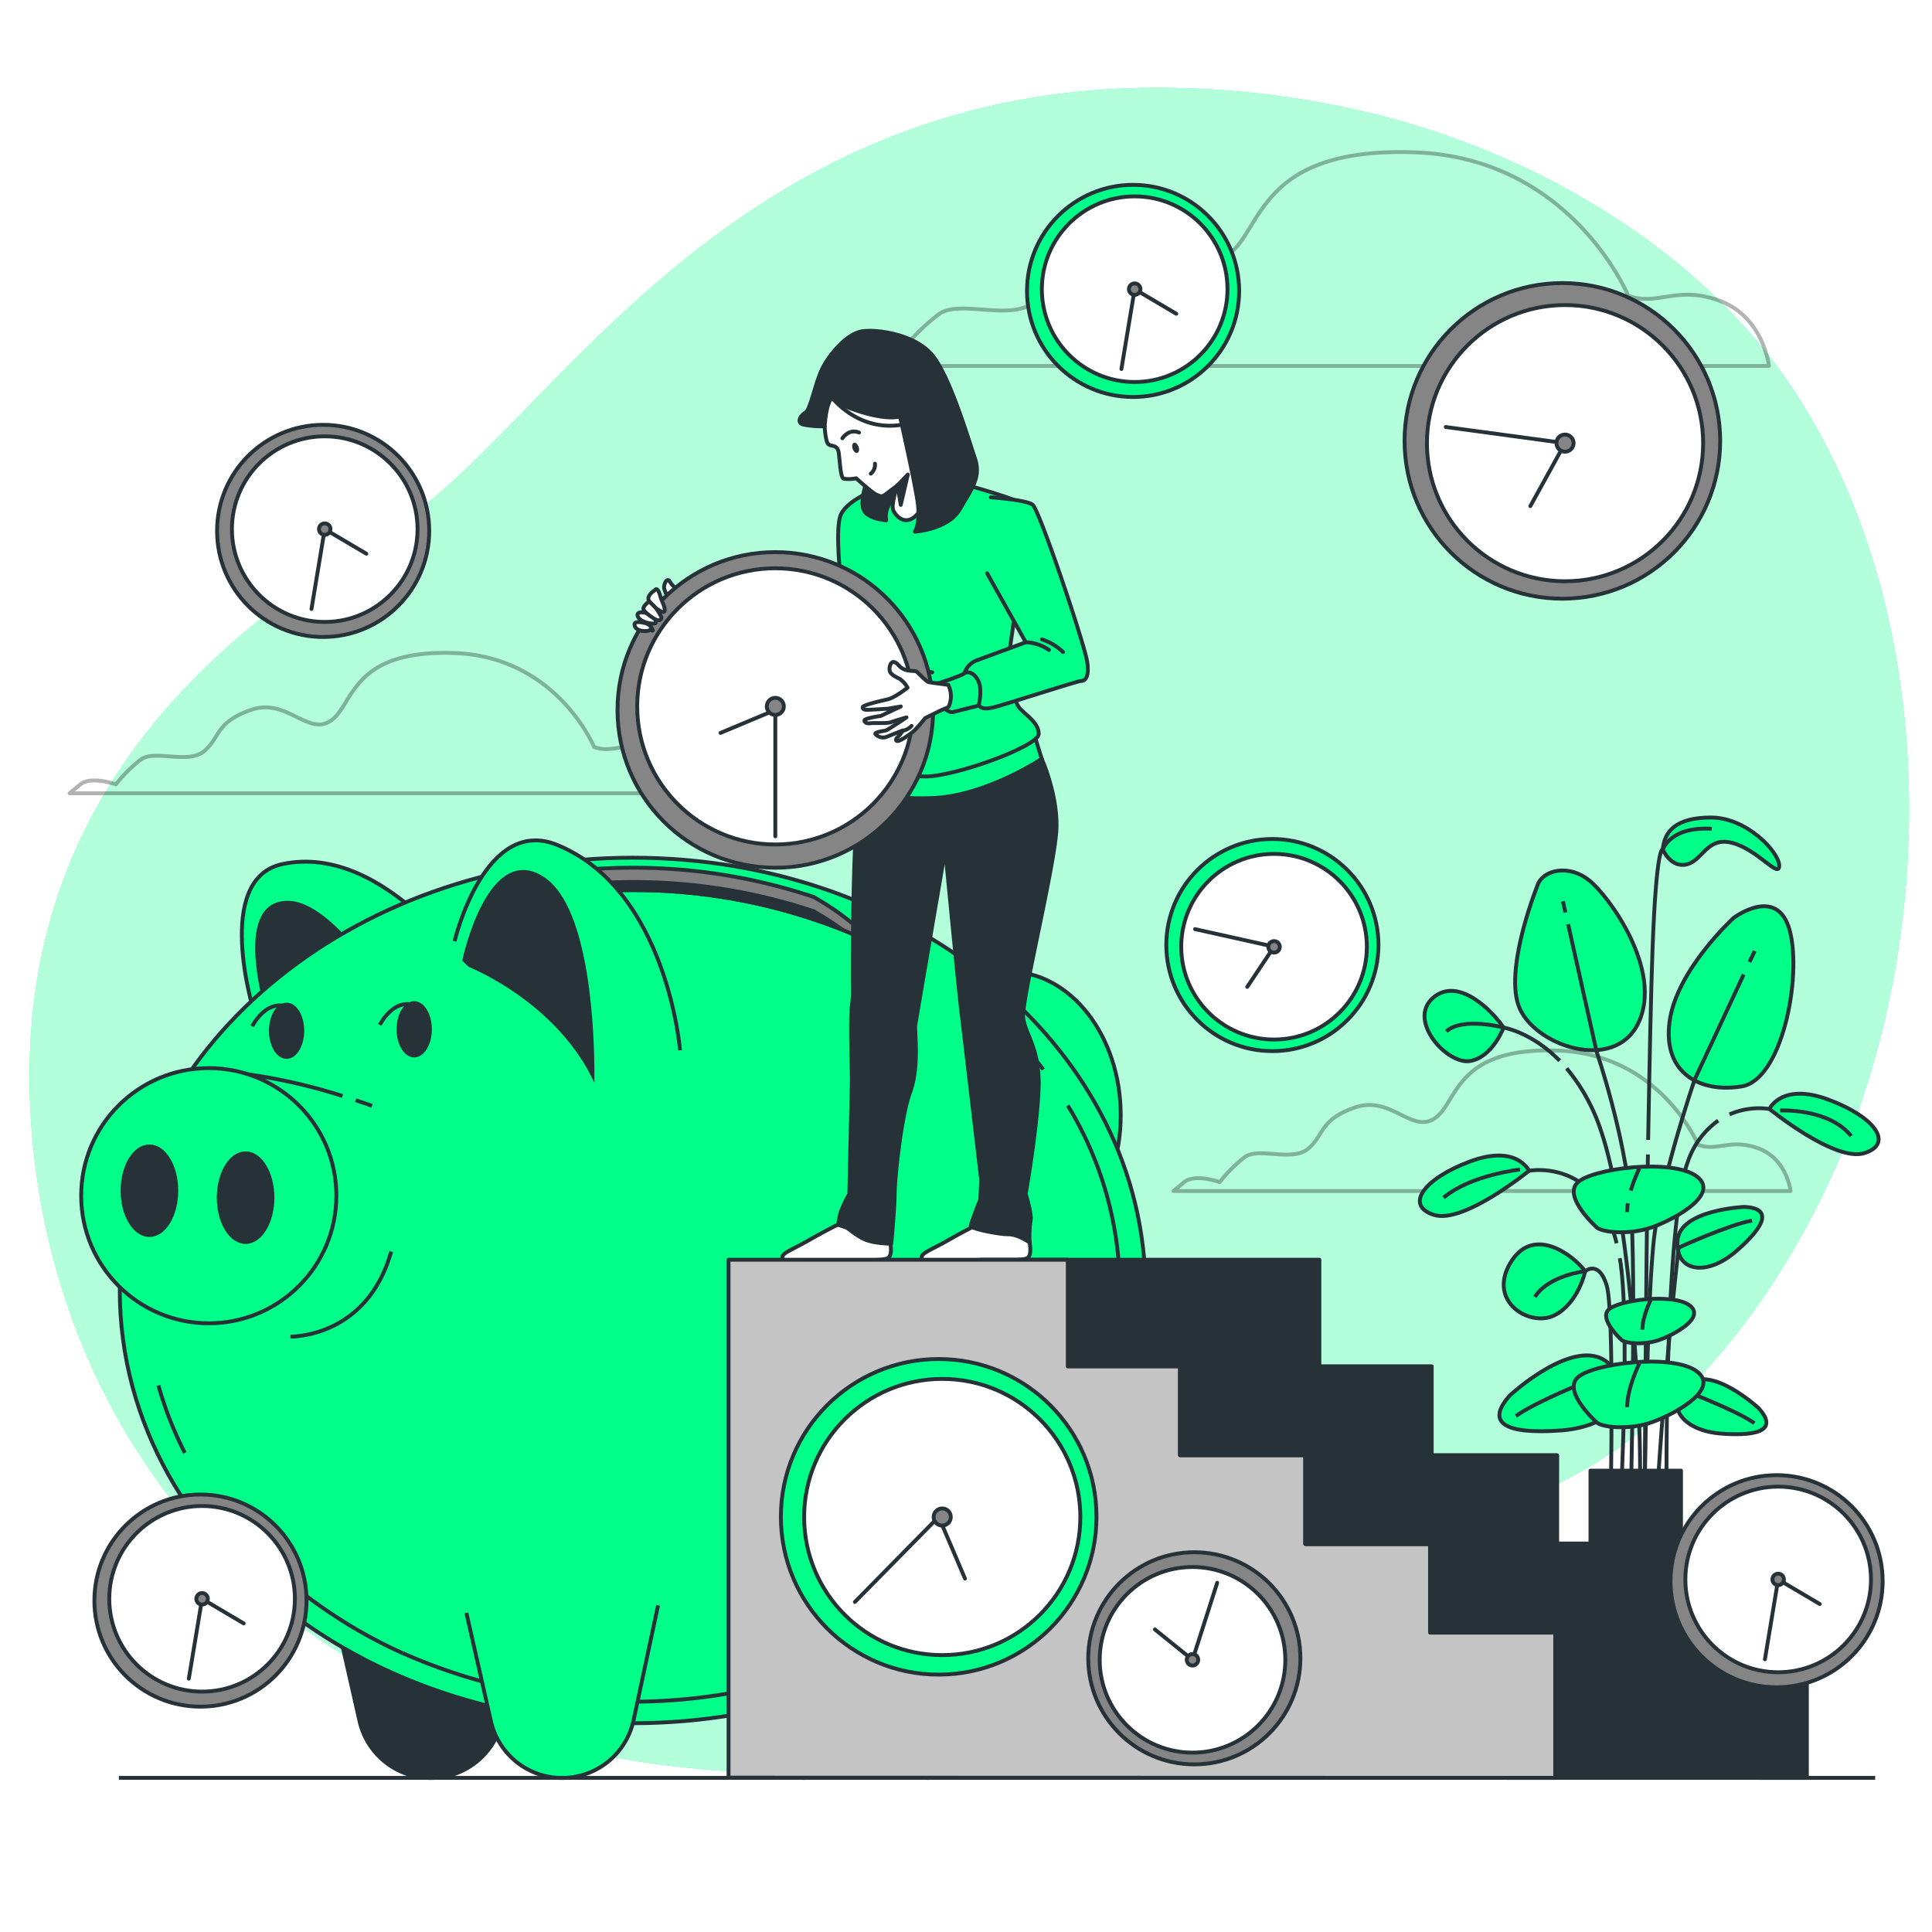 <svg class="animated" id="freepik_stories-save-time" xmlns="http://www.w3.org/2000/svg" viewBox="0 0 500 500" version="1.1" xmlns:xlink="http://www.w3.org/1999/xlink" xmlns:svgjs="http://svgjs.com/svgjs"><style>svg#freepik_stories-save-time:not(.animated) .animable {opacity: 0;}svg#freepik_stories-save-time.animated #freepik--Clocks--inject-428 {animation: 3s Infinite  linear floating;animation-delay: 0s;}            @keyframes floating {                0% {                    opacity: 1;                    transform: translateY(0px);                }                50% {                    transform: translateY(-10px);                }                100% {                    opacity: 1;                    transform: translateY(0px);                }            }        </style><g id="freepik--background-simple--inject-428" class="animable" style="transform-origin: 250.851px 240.82px;"><path d="M479.82,290.42c-15.41,41.28-46.9,86-91.22,99.19-67,20-75,74-194.89,69a242.43,242.43,0,0,1-51.85-7.6,203.26,203.26,0,0,1-24.39-8.11C47.41,414.48,10.86,352,7.83,286.67c-4-86,56-126.91,94.94-150.9s86-116.94,203.89-112.94A234.18,234.18,0,0,1,360,30.61c39.68,10.74,80,34.5,103.47,69.23,1.76,2.61,3.43,5.28,5,8C499.84,161.06,500.83,234.15,479.82,290.42Z" style="fill: rgb(0, 255, 136); transform-origin: 250.851px 240.82px;" id="el9pl1ytkrcwm" class="animable"></path><g id="el76y3et0gq9"><path d="M479.82,290.42c-15.41,41.28-46.9,86-91.22,99.19-67,20-75,74-194.89,69a242.43,242.43,0,0,1-51.85-7.6,203.26,203.26,0,0,1-24.39-8.11C47.41,414.48,10.86,352,7.83,286.67c-4-86,56-126.91,94.94-150.9s86-116.94,203.89-112.94A234.18,234.18,0,0,1,360,30.61c39.68,10.74,80,34.5,103.47,69.23,1.76,2.61,3.43,5.28,5,8C499.84,161.06,500.83,234.15,479.82,290.42Z" style="fill: rgb(255, 255, 255); opacity: 0.7; transform-origin: 250.851px 240.82px;" class="animable"></path></g></g><g id="freepik--Clouds--inject-428" class="animable" style="transform-origin: 240.7px 173.793px;"><g id="el2t0lxstd4u7"><g style="opacity: 0.3; transform-origin: 240.7px 173.793px;" class="animable"><path d="M421.38,76.53s-14.7-35.71-55.32-37.11S326.85,59.73,317.74,66s-17.5-9.1-31.51-4.2-11.9,10.5-18.21,16.1-19.6-.7-25.2,3.51a55.68,55.68,0,0,0-9.81,9.8s-9.8-3.5-14,0l-4.21,3.5h243s-1.4-12.6-12.61-16.81S429.09,79.33,421.38,76.53Z" style="fill: none; stroke: rgb(0, 0, 0); stroke-linecap: round; stroke-linejoin: round; transform-origin: 336.3px 67.033px;" id="elh7poiugxbqn" class="animable"></path><path d="M153.76,193.33S144.1,169.87,117.42,169s-25.77,13.34-31.75,17.48-11.51-6-20.71-2.76-7.82,6.9-12,10.58-12.88-.46-16.56,2.3A36.54,36.54,0,0,0,30,203s-6.44-2.3-9.2,0L18,205.3H177.69s-.92-8.29-8.28-11.05S158.83,195.17,153.76,193.33Z" style="fill: none; stroke: rgb(0, 0, 0); stroke-linecap: round; stroke-linejoin: round; transform-origin: 97.845px 187.131px;" id="elhq5m11kzoha" class="animable"></path><path d="M439.47,296.27s-9.66-23.46-36.35-24.38-25.76,13.34-31.74,17.48-11.51-6-20.71-2.76-7.82,6.9-12,10.58-12.89-.46-16.57,2.3a36.69,36.69,0,0,0-6.44,6.44s-6.44-2.3-9.2,0l-2.76,2.3H463.4s-.92-8.28-8.28-11S444.53,298.11,439.47,296.27Z" style="fill: none; stroke: rgb(0, 0, 0); stroke-linecap: round; stroke-linejoin: round; transform-origin: 383.55px 290.039px;" id="el2z3d5kyq7zf" class="animable"></path></g></g></g><g id="freepik--Plant--inject-428" class="animable" style="transform-origin: 426.82px 322.065px;"><path d="M389.12,265.93s-2.77,7.62-8.65,8.66-16.28-10.39-9.7-16.27S386.35,261.78,389.12,265.93Z" style="fill: rgb(0, 255, 136); stroke: rgb(38, 50, 56); stroke-linecap: round; stroke-linejoin: round; transform-origin: 378.891px 265.543px;" id="els2ssulgnw7e" class="animable"></path><path d="M398.13,228.54s-8.66,21.12-5.2,31.51,24.94,18,31.17,4.5-7.62-32.55-12.81-36.71S399.86,225.07,398.13,228.54Z" style="fill: rgb(0, 255, 136); stroke: rgb(38, 50, 56); stroke-linecap: round; stroke-linejoin: round; transform-origin: 408.897px 248.539px;" id="elykok7up4tr" class="animable"></path><path d="M448.68,237.54s-14.89,13.5-16.62,27,8.31,18.35,18.7,16.62,15.59-28.05,12.47-40.17S448.68,237.54,448.68,237.54Z" style="fill: rgb(0, 255, 136); stroke: rgb(38, 50, 56); stroke-linecap: round; stroke-linejoin: round; transform-origin: 447.997px 258.016px;" id="els9oz6s5fhln" class="animable"></path><path d="M451.45,312.34s-16.62.69-17.31,8.65,7.27,9.7,15.24,2.77S458.38,312.68,451.45,312.34Z" style="fill: rgb(0, 255, 136); stroke: rgb(38, 50, 56); stroke-linecap: round; stroke-linejoin: round; transform-origin: 445.081px 320.213px;" id="elrxorfrv2898" class="animable"></path><path d="M434.42,322.89s13.1-6,19-7" style="fill: none; stroke: rgb(38, 50, 56); stroke-miterlimit: 10; transform-origin: 443.92px 319.39px;" id="el8x6tqa7sdz5" class="animable"></path><path d="M455.16,364.45s-12.21-11.3-18.35-6.18-1.75,12,8.78,12.76S459.8,369.61,455.16,364.45Z" style="fill: rgb(0, 255, 136); stroke: rgb(38, 50, 56); stroke-linecap: round; stroke-linejoin: round; transform-origin: 445.569px 364.058px;" id="elmc8zob21le" class="animable"></path><path d="M435.66,359.81s13.49,5.06,18.38,8.51" style="fill: none; stroke: rgb(38, 50, 56); stroke-miterlimit: 10; transform-origin: 444.85px 364.065px;" id="eltuwviu8gvx" class="animable"></path><path d="M390.76,361.12s16.83-15.57,25.29-8.51,2.41,16.53-12.1,17.59S384.37,368.23,390.76,361.12Z" style="fill: rgb(0, 255, 136); stroke: rgb(38, 50, 56); stroke-linecap: round; stroke-linejoin: round; transform-origin: 403.979px 360.59px;" id="el9q09fefvyzj" class="animable"></path><path d="M417.64,354.72s-18.59,7-25.34,11.74" style="fill: none; stroke: rgb(38, 50, 56); stroke-miterlimit: 10; transform-origin: 404.97px 360.59px;" id="elny8um5mad9a" class="animable"></path><path d="M410.25,329s-1.73,8.31-8,11.42-17.31-3.46-11.42-13.5S407.13,324.8,410.25,329Z" style="fill: rgb(0, 255, 136); stroke: rgb(38, 50, 56); stroke-linecap: round; stroke-linejoin: round; transform-origin: 399.702px 331.623px;" id="elmffmqj7wq7r" class="animable"></path><path d="M395.7,303s-3.11-6.93-15.23-2.43-17,11.43-9.35,13.85S395.7,303,395.7,303Z" style="fill: rgb(0, 255, 136); stroke: rgb(38, 50, 56); stroke-linecap: round; stroke-linejoin: round; transform-origin: 381.575px 306.877px;" id="elh9kdf8698pq" class="animable"></path><path d="M393.38,302.67s-12.84,1.39-19.78,7.29" style="fill: none; stroke: rgb(38, 50, 56); stroke-miterlimit: 10; transform-origin: 383.49px 306.315px;" id="elcvl7l8pja9r" class="animable"></path><path d="M430.33,219.88s2.08,4.85,6.24,3.81,5.19-7.27,11.77-5.54,12.12,9.35,12.12,5.89-8.31-12.47-17.66-12.47S430.68,215.38,430.33,219.88Z" style="fill: rgb(0, 255, 136); stroke: rgb(38, 50, 56); stroke-linecap: round; stroke-linejoin: round; transform-origin: 445.395px 218.25px;" id="elgroz3qjhmxi" class="animable"></path><path d="M395.7,303s14.91-2.87,21.12,13.69a45.93,45.93,0,0,1,1.56,5.07" style="fill: none; stroke: rgb(38, 50, 56); stroke-miterlimit: 10; transform-origin: 407.04px 312.285px;" id="elwvk4lgmsxrl" class="animable"></path><path d="M457.93,287s3.12-6.93,15.24-2.43,17,11.43,9.35,13.85S457.93,287,457.93,287Z" style="fill: rgb(0, 255, 136); stroke: rgb(38, 50, 56); stroke-linecap: round; stroke-linejoin: round; transform-origin: 472.06px 290.877px;" id="el2u8ocup2haf" class="animable"></path><path d="M460.7,287.4s12.49-.69,18.39,6.6" style="fill: none; stroke: rgb(38, 50, 56); stroke-miterlimit: 10; transform-origin: 469.895px 290.691px;" id="eldl47oga20wu" class="animable"></path><path d="M457.93,287a19.21,19.21,0,0,0-10.32,1.4" style="fill: none; stroke: rgb(38, 50, 56); stroke-miterlimit: 10; transform-origin: 452.77px 287.606px;" id="elpsgpijvy9vb" class="animable"></path><path d="M403.65,274.52c-7.31-7.46-14.53-8.59-14.53-8.59s-10.66-2.82-14.82,1" style="fill: none; stroke: rgb(38, 50, 56); stroke-miterlimit: 10; transform-origin: 388.975px 269.724px;" id="el67ikwzzixah" class="animable"></path><line x1="405.14" y1="236.17" x2="404.49" y2="233.27" style="fill: none; stroke: rgb(38, 50, 56); stroke-miterlimit: 10; transform-origin: 404.815px 234.72px;" id="elhewtjsw7q06" class="animable"></line><path d="M422,389.25s1.55-59.63,0-77.74-8.8-39.33-8.8-39.33l-7.38-33" style="fill: none; stroke: rgb(38, 50, 56); stroke-miterlimit: 10; transform-origin: 414.254px 314.215px;" id="elhvwkg1gzfgj" class="animable"></path><line x1="452.77" y1="248.97" x2="454.11" y2="246.11" style="fill: none; stroke: rgb(38, 50, 56); stroke-miterlimit: 10; transform-origin: 453.44px 247.54px;" id="el1a87dswt4hy" class="animable"></line><path d="M425.62,389.19s.52-54.4,2.59-69.92,10.35-39.84,10.35-39.84l12.7-27.22" style="fill: none; stroke: rgb(38, 50, 56); stroke-miterlimit: 10; transform-origin: 438.44px 320.7px;" id="ellufoc95whvb" class="animable"></path><path d="M434.42,322.89s-3.63,31.19-5.7,66.37" style="fill: none; stroke: rgb(38, 50, 56); stroke-miterlimit: 10; transform-origin: 431.57px 356.075px;" id="el43us1ac90nw" class="animable"></path><path d="M416.82,389.19s1-49.74-1-56.47-5.54-3.76-5.54-3.76-9.58,1.12-13.05,6.68" style="fill: none; stroke: rgb(38, 50, 56); stroke-miterlimit: 10; transform-origin: 407.15px 358.749px;" id="el0g2as9j0dt2r" class="animable"></path><path d="M419.2,325.62c2.71,15.17.21,63.62.21,63.62" style="fill: none; stroke: rgb(38, 50, 56); stroke-miterlimit: 10; transform-origin: 419.831px 357.43px;" id="el1lmen81d2bt" class="animable"></path><path d="M444.68,290a21.59,21.59,0,0,0-7.87,10.66c-6.21,16.56-5.5,88.62-5.5,88.62" style="fill: none; stroke: rgb(38, 50, 56); stroke-miterlimit: 10; transform-origin: 437.983px 339.64px;" id="ele09msbajek" class="animable"></path><path d="M405.45,276.5a48.83,48.83,0,0,1,8.79,15.86c8.28,23.8,11.38,85.44,9.83,96.83" style="fill: none; stroke: rgb(38, 50, 56); stroke-miterlimit: 10; transform-origin: 414.953px 332.845px;" id="elasybklwlws6" class="animable"></path><path d="M426.48,298.77c-.5,30-.86,90.42-.86,90.42" style="fill: none; stroke: rgb(38, 50, 56); stroke-miterlimit: 10; transform-origin: 426.05px 343.98px;" id="elp5rqwwk49g" class="animable"></path><path d="M426.54,295c.35-19.87.75-39.31,1.15-49.76,1-26.91,2.64-25.4,2.64-25.4s1.92-6,12.67-5.35" style="fill: none; stroke: rgb(38, 50, 56); stroke-miterlimit: 10; transform-origin: 434.77px 254.72px;" id="elh53aq5hzwqn" class="animable"></path><path d="M413.29,317.72s-8.65-7.72-5.19-11.52,24.93-6.58,31.16-1.64-7.61,11.89-12.81,13.41S415,319,413.29,317.72Z" style="fill: rgb(0, 255, 136); stroke: rgb(38, 50, 56); stroke-linecap: round; stroke-linejoin: round; transform-origin: 424.062px 310.409px;" id="elf09fn509e77" class="animable"></path><path d="M421.29,311.4a15.28,15.28,0,0,0-.19,2.3" style="fill: none; stroke: rgb(38, 50, 56); stroke-miterlimit: 10; transform-origin: 421.195px 312.55px;" id="elf32apehhxcv" class="animable"></path><path d="M424.26,302.39a39.91,39.91,0,0,0-2.22,5.73" style="fill: none; stroke: rgb(38, 50, 56); stroke-miterlimit: 10; transform-origin: 423.15px 305.255px;" id="elr4vcgxqvn7g" class="animable"></path><path d="M413.29,368.19s-8.65-7.72-5.19-11.51S433,350.1,439.26,355s-7.61,11.9-12.81,13.42S415,369.46,413.29,368.19Z" style="fill: rgb(0, 255, 136); stroke: rgb(38, 50, 56); stroke-linecap: round; stroke-linejoin: round; transform-origin: 424.067px 360.873px;" id="eltlbsmzaedsg" class="animable"></path><path d="M424.26,352.86s-3.16,6.34-3.16,11.32" style="fill: none; stroke: rgb(38, 50, 56); stroke-miterlimit: 10; transform-origin: 422.68px 358.52px;" id="elh13zund7rdo" class="animable"></path><path d="M419.74,346.85s-5.88-5.24-3.53-7.82,16.93-4.47,21.16-1.12-5.17,8.08-8.7,9.11S420.91,347.71,419.74,346.85Z" style="fill: rgb(0, 255, 136); stroke: rgb(38, 50, 56); stroke-linecap: round; stroke-linejoin: round; transform-origin: 427.049px 341.884px;" id="elzhbsko4tw3h" class="animable"></path><path d="M427.19,336.44s-2.15,4.3-2.15,7.68" style="fill: none; stroke: rgb(38, 50, 56); stroke-miterlimit: 10; transform-origin: 426.115px 340.28px;" id="el28ldbbernl8" class="animable"></path><rect x="411.61" y="380.6" width="23.43" height="51.96" style="fill: rgb(38, 50, 56); stroke: rgb(38, 50, 56); stroke-linecap: round; stroke-linejoin: round; transform-origin: 423.325px 406.58px;" id="elmn1ctu63yo" class="animable"></rect></g><g id="freepik--piggy-bank--inject-428" class="animable" style="transform-origin: 158.824px 338.81px;"><g id="eln4dnx6oxlsp"><ellipse cx="261.02" cy="288.63" rx="29.02" ry="37.2" style="fill: rgb(0, 255, 136); stroke: rgb(38, 50, 56); stroke-miterlimit: 10; transform-origin: 261.02px 288.63px; transform: rotate(-11.06deg);" class="animable"></ellipse></g><path d="M123.12,253.55S100,217.85,73.06,223.63c-17.94,3.85-7.4,38-7.4,38" style="fill: rgb(0, 255, 136); stroke: rgb(38, 50, 56); stroke-miterlimit: 10; transform-origin: 92.852px 242.313px;" id="elg8606q8wxse" class="animable"></path><path d="M71.68,265H71.6L70,264.56s-10.31-31.31,4.7-30.92c12.68.33,29.72,29.58,34.73,38.68C99.61,265.51,86,262.46,71.68,265Z" style="fill: rgb(38, 50, 56); stroke: rgb(38, 50, 56); stroke-miterlimit: 10; transform-origin: 87.989px 252.978px;" id="elber3ihsfigs" class="animable"></path><path d="M183.28,417.41l6.32,27.88a19,19,0,0,0,18.56,14.82h0a19,19,0,0,0,18.56-14.82l11.13-49.07" style="fill: rgb(38, 50, 56); stroke: rgb(38, 50, 56); stroke-miterlimit: 10; transform-origin: 210.565px 428.165px;" id="eli9vrdfgefun" class="animable"></path><path d="M86.7,417.41l6.34,28a18.9,18.9,0,0,0,18.44,14.72h0a18.92,18.92,0,0,0,18.5-15l6.33-29.67" style="fill: rgb(38, 50, 56); stroke: rgb(38, 50, 56); stroke-miterlimit: 10; transform-origin: 111.505px 437.795px;" id="elr72trdvgnb" class="animable"></path><path d="M31,334c0,34.05,18,64.55,46.46,85.09,23.2,16.76,53.33,26.88,86.27,26.88,73.3,0,132.72-50.13,132.72-112s-59.42-112-132.72-112S31,272.19,31,334Z" style="fill: rgb(0, 255, 136); stroke: rgb(38, 50, 56); stroke-miterlimit: 10; transform-origin: 163.725px 333.97px;" id="elujwvp0dtgd" class="animable"></path><path d="M111.26,266.38c0,3.74-1.82,6.77-4.06,6.77s-4.06-3-4.06-6.77,1.82-6.77,4.06-6.77S111.26,262.64,111.26,266.38Z" style="fill: rgb(38, 50, 56); stroke: rgb(38, 50, 56); stroke-miterlimit: 10; transform-origin: 107.2px 266.38px;" id="elqslzbu9gkag" class="animable"></path><path d="M98.3,265.24s4.57-9.31,11.86-3.47" style="fill: none; stroke: rgb(38, 50, 56); stroke-miterlimit: 10; transform-origin: 104.23px 262.542px;" id="el1ltutd2wt8k" class="animable"></path><path d="M78.23,266.75c0,3.73-1.82,6.77-4.06,6.77s-4.06-3-4.06-6.77S71.93,260,74.17,260,78.23,263,78.23,266.75Z" style="fill: rgb(38, 50, 56); stroke: rgb(38, 50, 56); stroke-miterlimit: 10; transform-origin: 74.17px 266.76px;" id="elv5w6l3c1mck" class="animable"></path><path d="M65.27,265.6s4.57-9.31,11.87-3.47" style="fill: none; stroke: rgb(38, 50, 56); stroke-miterlimit: 10; transform-origin: 71.205px 262.902px;" id="elka3mgpjejyh" class="animable"></path><path d="M75.18,345.91s19.77.45,26.06-22" style="fill: rgb(0, 255, 136); stroke: rgb(38, 50, 56); stroke-miterlimit: 10; transform-origin: 88.21px 334.91px;" id="el9zimxbi24sm" class="animable"></path><path d="M88.64,283.64A151.71,151.71,0,0,0,64,278" style="fill: rgb(0, 255, 136); stroke: rgb(38, 50, 56); stroke-miterlimit: 10; transform-origin: 76.32px 280.82px;" id="el3m8uy1qbg9b" class="animable"></path><path d="M96.27,286.19s-1.58-.59-4.22-1.46" style="fill: rgb(0, 255, 136); stroke: rgb(38, 50, 56); stroke-miterlimit: 10; transform-origin: 94.16px 285.46px;" id="elcdhgzhkr7z7" class="animable"></path><path d="M55.39,388.48a113.49,113.49,0,0,0,26.38,26.38,128.77,128.77,0,0,0,22.46,13" style="fill: none; stroke: rgb(38, 50, 56); stroke-miterlimit: 10; transform-origin: 79.81px 408.17px;" id="el1oiu4fea84f" class="animable"></path><path d="M41,358.55A94.58,94.58,0,0,0,47.83,376" style="fill: rgb(255, 255, 255); stroke: rgb(38, 50, 56); stroke-miterlimit: 10; transform-origin: 44.415px 367.275px;" id="el8pys7k2rsrl" class="animable"></path><path d="M270,276.8a110.87,110.87,0,0,0-14.2-15.42" style="fill: none; stroke: rgb(38, 50, 56); stroke-miterlimit: 10; transform-origin: 262.9px 269.09px;" id="eljywueg8sbvd" class="animable"></path><path d="M276.34,381.9a91.88,91.88,0,0,0,0-95.79" style="fill: none; stroke: rgb(38, 50, 56); stroke-miterlimit: 10; transform-origin: 283.075px 334.005px;" id="elujf5qjey39" class="animable"></path><path d="M104.23,427.83a146.72,146.72,0,0,0,126.47-3.67" style="fill: none; stroke: rgb(38, 50, 56); stroke-miterlimit: 10; transform-origin: 167.465px 432.275px;" id="elex5umt1pivi" class="animable"></path><path d="M136.37,227.08a58.44,58.44,0,0,1,6.41,2.64c1.28.63,2.3,1.21,3.09,1.7q2.52-.3,5.07-.51,6.3-.56,12.78-.55A146.23,146.23,0,0,1,218,240.64c2.87,1.15,5.69,2.4,8.45,3.72a69.38,69.38,0,0,0-15.91-12.24,146.88,146.88,0,0,0-46.82-7.55A149.58,149.58,0,0,0,136.37,227.08Z" style="fill: gray; stroke: rgb(38, 50, 56); stroke-miterlimit: 10; transform-origin: 181.41px 234.465px;" id="el19taigdjdi2" class="animable"></path><path d="M142.78,229.72l8.16,1.19q6.3-.56,12.78-.55A146.23,146.23,0,0,1,218,240.64a75.71,75.71,0,0,0-7.46-4.83,147.16,147.16,0,0,0-46.82-7.55A151.81,151.81,0,0,0,142.78,229.72Z" style="fill: rgb(38, 50, 56); stroke: rgb(38, 50, 56); stroke-miterlimit: 10; transform-origin: 180.39px 234.45px;" id="elyss3c9cbeg" class="animable"></path><circle cx="54.03" cy="309.45" r="33.02" style="fill: rgb(0, 255, 136); stroke: rgb(38, 50, 56); stroke-miterlimit: 10; transform-origin: 54.03px 309.45px;" id="elqnow9euwe8" class="animable"></circle><ellipse cx="63.56" cy="309.95" rx="6.95" ry="11.47" style="fill: rgb(38, 50, 56); stroke: rgb(38, 50, 56); stroke-miterlimit: 10; transform-origin: 63.56px 309.95px;" id="el2rau7ylfcx" class="animable"></ellipse><ellipse cx="38.67" cy="308.16" rx="6.95" ry="11.47" style="fill: rgb(38, 50, 56); stroke: rgb(38, 50, 56); stroke-miterlimit: 10; transform-origin: 38.67px 308.16px;" id="el4ifoy4vqg5e" class="animable"></ellipse><path d="M215.31,417.41l6.32,27.88a19,19,0,0,0,18.56,14.82h0a19,19,0,0,0,18.56-14.82l11.13-49.07" style="fill: rgb(0, 255, 136); stroke: rgb(38, 50, 56); stroke-miterlimit: 10; transform-origin: 242.595px 428.165px;" id="elwn4xwiglsx" class="animable"></path><path d="M120.7,417.41l6.34,28a18.9,18.9,0,0,0,18.44,14.72h0a18.92,18.92,0,0,0,18.5-15l6.33-29.67" style="fill: rgb(0, 255, 136); stroke: rgb(38, 50, 56); stroke-miterlimit: 10; transform-origin: 145.505px 437.795px;" id="elmqoxseckjy" class="animable"></path><path d="M176,271.81s-3.34-41.43-31.74-53.12c-18.91-7.79-26.62,24.89-26.62,24.89" style="fill: rgb(0, 255, 136); stroke: rgb(38, 50, 56); stroke-miterlimit: 10; transform-origin: 146.82px 244.65px;" id="elm83owfrpv8m" class="animable"></path><path d="M121.59,249.77l-.08,0-1.34-1.32s6.46-30.35,20.42-21c11.78,7.85,12.74,40.65,12.75,50.67C147.65,266.94,136.42,256.45,121.59,249.77Z" style="fill: rgb(38, 50, 56); stroke: rgb(38, 50, 56); stroke-miterlimit: 10; transform-origin: 136.755px 251.891px;" id="elwq2qsmxnca" class="animable"></path></g><g id="freepik--Character--inject-428" class="animable" style="transform-origin: 310.672px 272.861px;"><path d="M216.93,316.89s-3.17,1.55-7.67,4.12-7.22,3.37-6.74,4.65,3.85,1.61,9.63,1.77a40.68,40.68,0,0,0,10.43-1.29c.64,0,5.3.16,7.06-.48s.49-5.46.49-5.46S219.63,315.83,216.93,316.89Z" style="fill: rgb(255, 255, 255); stroke: rgb(38, 50, 56); stroke-linecap: round; stroke-linejoin: round; transform-origin: 216.519px 322.078px;" id="elnwfjowzu31p" class="animable"></path><path d="M253,316.89s-3.18,1.55-7.68,4.12-7.22,3.37-6.74,4.65,3.86,1.61,9.63,1.77a40.68,40.68,0,0,0,10.43-1.29c.65,0,5.3.16,7.07-.48s.48-5.46.48-5.46S255.66,315.83,253,316.89Z" style="fill: rgb(255, 255, 255); stroke: rgb(38, 50, 56); stroke-linecap: round; stroke-linejoin: round; transform-origin: 252.585px 322.078px;" id="el8jgkpzslrm" class="animable"></path><path d="M269.6,196.38s4,8.85,3.83,17.71-9.09,44.76-8.64,49.19,4.43,8,4,18.61S265.45,309,265.45,309s1.69,5.41,1.25,7a25.65,25.65,0,0,0-.22,5.58s-2.92-2.15-5.58-2.15-9.65-1.48-9.65-2.14,2.46-6.92,2.46-6.92l.22-5.09s-4.21-35.93-5.1-43.24-4.2-42.1-4.2-42.1-7.54,43.87-7.76,45.42,1.11,10.64-1.33,17.28-4,22.82-4,26.37-.88,12.85-.88,12.85-4.43,0-6.87-1.11-4.21-2.88-4.87-3.1l-2-.67a24.86,24.86,0,0,1,.67-3.32,31.26,31.26,0,0,1,2.21-4.65l.67-29.69s-.45-16.39,0-19.05a32.54,32.54,0,0,0,.22-6.2c0-.89,0-33.91,1.11-41s1.41-16.25,1.41-16.25l43.34-5Z" style="fill: rgb(38, 50, 56); stroke: rgb(38, 50, 56); stroke-linecap: round; stroke-linejoin: round; transform-origin: 245.178px 256.84px;" id="eln8rurued7ka" class="animable"></path><path d="M267.5,189.58l2.1,6.8s-14.18,9.44-27.77,10.13-18-2.59-19-3.46.4-6.32.4-6.32,15.17,1.57,23-.35S267.5,189.58,267.5,189.58Z" style="fill: rgb(0, 255, 136); stroke: rgb(38, 50, 56); stroke-linecap: round; stroke-linejoin: round; transform-origin: 246.035px 198.092px;" id="elh4wc426gxzb" class="animable"></path><path d="M249.6,125.37s14.77,4,15.72,5.55-3.69,36.48-4.36,39.16,1.34,11,2.68,12.87,5.18,3.84,5.18,7-21.57,11-29.26,11-16.25-1.28-17.09-2.12-.13-3.73-.13-4.4.17-19.56.17-19.56-4.35-5.18-5.35-11.36.36-14.06.36-14.06-1.27-11.27-.16-15.56,9.53-7.3,9.53-7.3S235.15,123.14,249.6,125.37Z" style="fill: rgb(0, 255, 136); stroke: rgb(38, 50, 56); stroke-linecap: round; stroke-linejoin: round; transform-origin: 242.806px 162.785px;" id="el7mp5bga0kd8" class="animable"></path><path d="M237.37,172.67A24.69,24.69,0,0,1,232,169" style="fill: none; stroke: rgb(38, 50, 56); stroke-linecap: round; stroke-linejoin: round; transform-origin: 234.685px 170.835px;" id="el8v56sfticci" class="animable"></path><path d="M241.26,174a7.67,7.67,0,0,1-1.9-.44" style="fill: none; stroke: rgb(38, 50, 56); stroke-linecap: round; stroke-linejoin: round; transform-origin: 240.31px 173.78px;" id="elichp61yct0m" class="animable"></path><path d="M224.07,125.39s-1.61,4.63-.43,6.79,5.71,2.47,5.71,2.47a5.74,5.74,0,0,1,.54-3.66c1-2.37,2.58-6.14,2.58-6.14Z" style="fill: rgb(38, 50, 56); stroke: rgb(38, 50, 56); stroke-linecap: round; stroke-linejoin: round; transform-origin: 227.839px 129.75px;" id="el5etbvxzgrt8" class="animable"></path><path d="M213.41,110.32s.21,3.66.86,4.52,2.48,0,2.8,2.37.43,6.35,1.29,6.68a9.66,9.66,0,0,0,3.23-.11s4,3.66,5.17,4.2,1.51.64,2.37,0l3.13-2.37s-1.73,5-1.08,6.46,3,4,5.71,1.51,4.3-8.08,4.3-8.08l-7.1-20.14-19.5-4.63S212.44,108.81,213.41,110.32Z" style="fill: rgb(255, 255, 255); stroke: rgb(38, 50, 56); stroke-linecap: round; stroke-linejoin: round; transform-origin: 227.174px 117.679px;" id="eluyor2bc2u5p" class="animable"></path><path d="M233.12,108.7s3.44,15.19,4.31,20.89-.65,8-.65,8,8.61-.54,11.63-5.81,5.6-8.19,3.88-13.25-6.47-21.11-11-26.6S226.76,85.12,223,85.76s-8.07,5.6-10,9.26-3.23,11-4.52,11.74-2.48,2.59-.54,3.13a25,25,0,0,0,5.49.43,27.75,27.75,0,0,1,.75-5.07c.54-1.61,1-2.58,1-2.58s.65,1.83,7.86,4,9.91,1.08,9.91,1.08Z" style="fill: rgb(38, 50, 56); stroke: rgb(38, 50, 56); stroke-linecap: round; stroke-linejoin: round; transform-origin: 229.88px 111.601px;" id="el7bf2lvoqnzk" class="animable"></path><path d="M215.13,102.67s6.79,9.26,18.53,7.22" style="fill: none; stroke: rgb(38, 50, 56); stroke-linecap: round; stroke-linejoin: round; transform-origin: 224.395px 106.427px;" id="elmwcd83he5et" class="animable"></path><path d="M218,113.44s1.62-2.59,4.31-1.51" style="fill: none; stroke: rgb(38, 50, 56); stroke-linecap: round; stroke-linejoin: round; transform-origin: 220.155px 112.553px;" id="el6b30a2ml07r" class="animable"></path><path d="M226.44,120a2.92,2.92,0,0,1-1.08,2.58" style="fill: none; stroke: rgb(38, 50, 56); stroke-linecap: round; stroke-linejoin: round; transform-origin: 225.908px 121.29px;" id="el3kyh0ozpkpq" class="animable"></path><path d="M220.67,116.19c.27.73.82,1.19,1.24,1s.55-.86.28-1.59-.81-1.19-1.23-1S220.41,115.46,220.67,116.19Z" style="fill: rgb(38, 50, 56); transform-origin: 221.434px 115.895px;" id="elep0djjmr2uu" class="animable"></path><polygon points="232.26 125.61 234.95 122.81 233.12 130.67 232.26 125.61" style="fill: rgb(38, 50, 56); stroke: rgb(38, 50, 56); stroke-linecap: round; stroke-linejoin: round; transform-origin: 233.605px 126.74px;" id="elp1cnvtgrolr" class="animable"></polygon><path d="M175.1,152.42a7,7,0,0,1-1.77-1.94c-.64-1.12-1.61.65-1.45,1.77a8.49,8.49,0,0,0,1.29,2.74Z" style="fill: rgb(255, 255, 255); stroke: rgb(38, 50, 56); stroke-linecap: round; stroke-linejoin: round; transform-origin: 173.481px 152.556px;" id="elkqd1mwhkrs" class="animable"></path><g id="el5kwagmvdjbu"><circle cx="200.65" cy="183.73" r="40.84" style="fill: rgb(133, 133, 133); stroke: rgb(38, 50, 56); stroke-linecap: round; stroke-linejoin: round; transform-origin: 200.65px 183.73px; transform: rotate(-80.66deg);" class="animable"></circle></g><g id="elnolbhavfe5e"><circle cx="200.65" cy="182.81" r="35.74" style="fill: rgb(255, 255, 255); stroke: rgb(38, 50, 56); stroke-linecap: round; stroke-linejoin: round; transform-origin: 200.65px 182.81px; transform: rotate(-80.68deg);" class="animable"></circle></g><polyline points="186.48 189.67 200.65 183.73 200.65 216.44" style="fill: none; stroke: rgb(38, 50, 56); stroke-linecap: round; stroke-linejoin: round; transform-origin: 193.565px 200.085px;" id="elqudo8195m5o" class="animable"></polyline><circle cx="200.65" cy="182.81" r="2.21" style="fill: rgb(133, 133, 133); stroke: rgb(38, 50, 56); stroke-linecap: round; stroke-linejoin: round; transform-origin: 200.65px 182.81px;" id="eltw8k4a4jr4" class="animable"></circle><path d="M256.43,128.7s9.05.64,10.8,1.91,13.46,36.12,14.13,40.64-.84,5-1.68,5-20.39,6.35-22.73,6.86-2.84.16-3.68-.51-4.85-5.51-3.68-8.35a5.32,5.32,0,0,1,3.18-3.35l12.7-4.68-10-17.84" style="fill: rgb(0, 255, 136); stroke: rgb(38, 50, 56); stroke-linecap: round; stroke-linejoin: round; transform-origin: 265.452px 156.027px;" id="elyuxm3flct9f" class="animable"></path><path d="M271.47,168.2a11.68,11.68,0,0,0-6-2" style="fill: none; stroke: rgb(38, 50, 56); stroke-linecap: round; stroke-linejoin: round; transform-origin: 268.47px 167.2px;" id="els0zv98y55o" class="animable"></path><path d="M269.65,165.47a14.37,14.37,0,0,1,5.46,3.28" style="fill: none; stroke: rgb(38, 50, 56); stroke-linecap: round; stroke-linejoin: round; transform-origin: 272.38px 167.11px;" id="eldd2yp5tssc" class="animable"></path><path d="M243.07,176.76s5.69-1.84,6.52-2.5,2.68-.17,3.68,2.17,0,6.18,0,6.18l-6.69,1.68s-1.67.33-3.34-2.51S241.23,176.93,243.07,176.76Z" style="fill: rgb(0, 255, 136); stroke: rgb(38, 50, 56); stroke-linecap: round; stroke-linejoin: round; transform-origin: 247.773px 179.146px;" id="elz8l0svxpkrf" class="animable"></path><path d="M245.4,177.24s-4.49-.58-5.07-.72-2.32-2-3-2.61-3,.28-4.78-1.75-2.47.14-2.32,1.3,1.74,1.74,2.75,2.32a6.73,6.73,0,0,1,1.89,2.19s-3.33,2.6-5.07,3-6.37,1.45-6.51,2,.43.73,1.16.73,5.35-.29,5.35-.29l3.33-.58-5.21,2.46s-4.2.58-4.2,1.16.73.87,1.6.72,4.19.15,5.35-.29,3.92-1.22,3.92-1.22-4.79,3.25-5.37,3.39-3.18.44-2.6,1a2.65,2.65,0,0,0,3,.58l4-1.6a5.78,5.78,0,0,1-1.16,1.6c-.58.43-.86,1.15-.14,1.15s3.18-1.73,4.2-2.6a32,32,0,0,0,2.89-3.33l4.06-2,2-.87A6.59,6.59,0,0,0,245.4,177.24Z" style="fill: rgb(255, 255, 255); stroke: rgb(38, 50, 56); stroke-linecap: round; stroke-linejoin: round; transform-origin: 234.681px 181.553px;" id="elns1pio7x52b" class="animable"></path><path d="M233.67,189.11a4.11,4.11,0,0,0,2.23-1.24" style="fill: none; stroke: rgb(38, 50, 56); stroke-linecap: round; stroke-linejoin: round; transform-origin: 234.785px 188.49px;" id="el6diwehenc96" class="animable"></path><path d="M169.47,152.74s-2.41,1.45-1.45,2.89,3.86,3.54,4,2.42-.8-2.42-1.12-3.7S170,151.93,169.47,152.74Z" style="fill: rgb(255, 255, 255); stroke: rgb(38, 50, 56); stroke-linecap: round; stroke-linejoin: round; transform-origin: 169.914px 155.418px;" id="elwmmhgsuspn" class="animable"></path><path d="M165,159.31c.32,1.77,4.35,2.41,4.67,1.93a.83.83,0,0,0,0-.63,2.65,2.65,0,0,0-1.93-1.86C166.53,158.43,164.83,158.18,165,159.31Z" style="fill: rgb(255, 255, 255); stroke: rgb(38, 50, 56); stroke-linecap: round; stroke-linejoin: round; transform-origin: 167.36px 159.937px;" id="elbjkr6exqyt" class="animable"></path><path d="M164.24,161.82c.32,1.77,3.62,1.69,3.94,1.21.09-.14.81.36.74.1a2.65,2.65,0,0,0-1.93-1.86C165.74,160.94,164,160.69,164.24,161.82Z" style="fill: rgb(255, 255, 255); stroke: rgb(38, 50, 56); stroke-linecap: round; stroke-linejoin: round; transform-origin: 166.571px 162.158px;" id="el0vlcizi9u34i" class="animable"></path><path d="M168,155.63s-1.77,1.29-1.45,2.09,2.25,2.1,3.06,2.58,1.93.16,1.45-.81a20.58,20.58,0,0,0-1.29-2.09Z" style="fill: rgb(255, 255, 255); stroke: rgb(38, 50, 56); stroke-linecap: round; stroke-linejoin: round; transform-origin: 168.843px 158.075px;" id="elcrtxyl9tjbb" class="animable"></path><polygon points="435.25 422.53 435.25 399.56 402.88 399.56 402.88 376.6 370.52 376.6 370.52 353.63 341.46 353.63 341.46 326.02 253.67 326.02 253.67 460.05 467.62 460.11 467.62 422.53 435.25 422.53" style="fill: rgb(38, 50, 56); stroke: rgb(38, 50, 56); stroke-linecap: round; stroke-linejoin: round; transform-origin: 360.645px 393.065px;" id="elewzjrtjrwwt" class="animable"></polygon><polygon points="370.13 422.53 370.13 399.56 337.76 399.56 337.76 376.6 305.39 376.6 305.39 353.63 276.34 353.63 276.34 326.02 188.55 326.02 188.55 460.05 402.49 460.11 402.49 422.53 370.13 422.53" style="fill: rgb(196, 196, 196); stroke: rgb(38, 50, 56); stroke-linecap: round; stroke-linejoin: round; transform-origin: 295.52px 393.065px;" id="elu64st86oqe" class="animable"></polygon><rect x="305.39" y="353.64" width="65.12" height="22.96" style="fill: rgb(38, 50, 56); stroke: rgb(38, 50, 56); stroke-linecap: round; stroke-linejoin: round; transform-origin: 337.95px 365.12px;" id="eljzcpx2if22" class="animable"></rect><rect x="337.88" y="376.67" width="65.12" height="22.96" style="fill: rgb(38, 50, 56); stroke: rgb(38, 50, 56); stroke-linecap: round; stroke-linejoin: round; transform-origin: 370.44px 388.15px;" id="elk8cifdztzp" class="animable"></rect><rect x="370.09" y="399.46" width="65.12" height="22.96" style="fill: rgb(38, 50, 56); stroke: rgb(38, 50, 56); stroke-linecap: round; stroke-linejoin: round; transform-origin: 402.65px 410.94px;" id="eld910k6mqb96" class="animable"></rect></g><g id="freepik--Floor--inject-428" class="animable" style="transform-origin: 258.035px 460.11px;"><line x1="30.78" y1="460.11" x2="485.29" y2="460.11" style="fill: none; stroke: rgb(38, 50, 56); stroke-miterlimit: 10; transform-origin: 258.035px 460.11px;" id="elioyhy5hxx6p" class="animable"></line></g><g id="freepik--Clocks--inject-428" class="animable animator-active" style="transform-origin: 255.72px 249.409px;"><circle cx="242.93" cy="392.55" r="40.84" style="fill: rgb(0, 255, 136); stroke: rgb(38, 50, 56); stroke-miterlimit: 10; transform-origin: 242.93px 392.55px;" id="ellef270cu5t" class="animable"></circle><g id="elevurd58a0df"><circle cx="243.85" cy="392.6" r="35.74" style="fill: rgb(255, 255, 255); stroke: rgb(38, 50, 56); stroke-linecap: round; stroke-linejoin: round; transform-origin: 243.85px 392.6px; transform: rotate(-22.07deg);" class="animable"></circle></g><polyline points="249.74 408.54 242.93 392.55 221.25 414.58" style="fill: none; stroke: rgb(38, 50, 56); stroke-linecap: round; stroke-linejoin: round; transform-origin: 235.495px 403.565px;" id="elbk1rh8ac3su" class="animable"></polyline><path d="M243.72,394.81a2.21,2.21,0,1,1,2.33-2.08A2.21,2.21,0,0,1,243.72,394.81Z" style="fill: rgb(133, 133, 133); stroke: rgb(38, 50, 56); stroke-linecap: round; stroke-linejoin: round; transform-origin: 243.844px 392.603px;" id="elfsneo5y2444" class="animable"></path><g id="elqhxz4oqgpm"><circle cx="309.09" cy="429.17" r="27.45" style="fill: rgb(133, 133, 133); stroke: rgb(38, 50, 56); stroke-linecap: round; stroke-linejoin: round; transform-origin: 309.09px 429.17px; transform: rotate(-84.39deg);" class="animable"></circle></g><circle cx="308.62" cy="429.56" r="24.02" style="fill: rgb(255, 255, 255); stroke: rgb(38, 50, 56); stroke-linecap: round; stroke-linejoin: round; transform-origin: 308.62px 429.56px;" id="el6ilk3hafuea" class="animable"></circle><polyline points="298.89 421.7 308.62 429.56 315.01 409.62" style="fill: none; stroke: rgb(38, 50, 56); stroke-linecap: round; stroke-linejoin: round; transform-origin: 306.95px 419.59px;" id="elw9zbztct6b" class="animable"></polyline><path d="M309.56,430.7a1.48,1.48,0,1,0-2.09-.2A1.48,1.48,0,0,0,309.56,430.7Z" style="fill: rgb(133, 133, 133); stroke: rgb(38, 50, 56); stroke-linecap: round; stroke-linejoin: round; transform-origin: 308.614px 429.562px;" id="el7k36x2e7p3r" class="animable"></path><g id="el74h6h68wxfq"><circle cx="51.88" cy="414.23" r="27.45" style="fill: rgb(133, 133, 133); stroke: rgb(38, 50, 56); stroke-linecap: round; stroke-linejoin: round; transform-origin: 51.88px 414.23px; transform: rotate(-52.61deg);" class="animable"></circle></g><g id="elukkpps29u8"><circle cx="52.3" cy="413.77" r="24.02" style="fill: rgb(255, 255, 255); stroke: rgb(38, 50, 56); stroke-linecap: round; stroke-linejoin: round; transform-origin: 52.3px 413.77px; transform: rotate(-2.88deg);" class="animable"></circle></g><polyline points="63.06 420.13 52.3 413.77 48.87 434.43" style="fill: none; stroke: rgb(38, 50, 56); stroke-linecap: round; stroke-linejoin: round; transform-origin: 55.965px 424.1px;" id="elym89o7sjj4c" class="animable"></polyline><path d="M51.2,412.78a1.47,1.47,0,0,0,.1,2.09,1.48,1.48,0,1,0,2-2.2A1.47,1.47,0,0,0,51.2,412.78Z" style="fill: rgb(133, 133, 133); stroke: rgb(38, 50, 56); stroke-linecap: round; stroke-linejoin: round; transform-origin: 52.299px 413.769px;" id="eltb70eo2d41" class="animable"></path><g id="elniynqahnyke"><circle cx="404.34" cy="114.1" r="40.84" style="fill: rgb(133, 133, 133); stroke: rgb(38, 50, 56); stroke-linecap: round; stroke-linejoin: round; transform-origin: 404.34px 114.1px; transform: rotate(-4.21deg);" class="animable"></circle></g><g id="elbj6m44up184"><circle cx="405.03" cy="114.69" r="35.74" style="fill: rgb(255, 255, 255); stroke: rgb(38, 50, 56); stroke-linecap: round; stroke-linejoin: round; transform-origin: 405.03px 114.69px; transform: rotate(-3.68deg);" class="animable"></circle></g><polyline points="396.05 130.98 405.03 114.69 374.16 110.51" style="fill: none; stroke: rgb(38, 50, 56); stroke-linecap: round; stroke-linejoin: round; transform-origin: 389.595px 120.745px;" id="elii60g4pzc" class="animable"></polyline><path d="M406.46,113a2.21,2.21,0,1,0,.25,3.11A2.2,2.2,0,0,0,406.46,113Z" style="fill: rgb(133, 133, 133); stroke: rgb(38, 50, 56); stroke-linecap: round; stroke-linejoin: round; transform-origin: 405.027px 114.68px;" id="elyedym5si7s" class="animable"></path><circle cx="329.29" cy="244.58" r="27.45" style="fill: rgb(0, 255, 136); stroke: rgb(38, 50, 56); stroke-miterlimit: 10; transform-origin: 329.29px 244.58px;" id="elem98ggr9g5r" class="animable"></circle><circle cx="329.72" cy="245.01" r="24.02" style="fill: rgb(255, 255, 255); stroke: rgb(38, 50, 56); stroke-linecap: round; stroke-linejoin: round; transform-origin: 329.72px 245.01px;" id="elh3ij3k81zf" class="animable"></circle><polyline points="322.78 255.41 329.72 245.01 309.28 240.46" style="fill: none; stroke: rgb(38, 50, 56); stroke-linecap: round; stroke-linejoin: round; transform-origin: 319.5px 247.935px;" id="elcv87kgexm8g" class="animable"></polyline><path d="M330.77,244a1.48,1.48,0,1,0,0,2.1A1.48,1.48,0,0,0,330.77,244Z" style="fill: rgb(133, 133, 133); stroke: rgb(38, 50, 56); stroke-linecap: round; stroke-linejoin: round; transform-origin: 329.727px 245.05px;" id="elw1p6y3ocpur" class="animable"></path><g id="elg5jh7ondipw"><circle cx="293.24" cy="75.29" r="27.45" style="fill: rgb(0, 255, 136); stroke: rgb(38, 50, 56); stroke-miterlimit: 10; transform-origin: 293.24px 75.29px; transform: rotate(-68.34deg);" class="animable"></circle></g><g id="elhs5hwzklpkc"><circle cx="293.65" cy="74.84" r="24.02" style="fill: rgb(255, 255, 255); stroke: rgb(38, 50, 56); stroke-linecap: round; stroke-linejoin: round; transform-origin: 293.65px 74.84px; transform: rotate(-47.97deg);" class="animable"></circle></g><polyline points="304.42 81.2 293.65 74.84 290.22 95.5" style="fill: none; stroke: rgb(38, 50, 56); stroke-linecap: round; stroke-linejoin: round; transform-origin: 297.32px 85.17px;" id="elgm6vadipnig" class="animable"></polyline><path d="M292.55,73.84a1.48,1.48,0,1,0,2.1-.1A1.49,1.49,0,0,0,292.55,73.84Z" style="fill: rgb(133, 133, 133); stroke: rgb(38, 50, 56); stroke-linecap: round; stroke-linejoin: round; transform-origin: 293.65px 74.833px;" id="el6x7gpuwdlt" class="animable"></path><g id="el7oeh432zmme"><circle cx="459.78" cy="409.22" r="27.45" style="fill: rgb(133, 133, 133); stroke: rgb(38, 50, 56); stroke-linecap: round; stroke-linejoin: round; transform-origin: 459.78px 409.22px; transform: rotate(-54.76deg);" class="animable"></circle></g><g id="elaf3hjteo9ha"><circle cx="460.19" cy="408.76" r="24.02" style="fill: rgb(255, 255, 255); stroke: rgb(38, 50, 56); stroke-linecap: round; stroke-linejoin: round; transform-origin: 460.19px 408.76px; transform: rotate(-43.58deg);" class="animable"></circle></g><polyline points="470.95 415.12 460.19 408.76 456.76 429.42" style="fill: none; stroke: rgb(38, 50, 56); stroke-linecap: round; stroke-linejoin: round; transform-origin: 463.855px 419.09px;" id="el15hl4wh8fyr" class="animable"></polyline><path d="M459.09,407.76a1.48,1.48,0,1,0,2.1-.1A1.49,1.49,0,0,0,459.09,407.76Z" style="fill: rgb(133, 133, 133); stroke: rgb(38, 50, 56); stroke-linecap: round; stroke-linejoin: round; transform-origin: 460.19px 408.753px;" id="eluae8ktzi78" class="animable"></path><g id="eleofvs3o1xgn"><circle cx="83.63" cy="137.4" r="27.45" style="fill: rgb(133, 133, 133); stroke: rgb(38, 50, 56); stroke-linecap: round; stroke-linejoin: round; transform-origin: 83.63px 137.4px; transform: rotate(-80.41deg);" class="animable"></circle></g><g id="elp9iio8444lt"><circle cx="84.04" cy="136.94" r="24.02" style="fill: rgb(255, 255, 255); stroke: rgb(38, 50, 56); stroke-linecap: round; stroke-linejoin: round; transform-origin: 84.04px 136.94px; transform: rotate(-1.718deg);" class="animable"></circle></g><polyline points="94.81 143.3 84.04 136.94 80.61 157.6" style="fill: none; stroke: rgb(38, 50, 56); stroke-linecap: round; stroke-linejoin: round; transform-origin: 87.71px 147.27px;" id="elvv2b52tf6y9" class="animable"></polyline><path d="M82.94,135.94a1.48,1.48,0,1,0,2.1-.1A1.49,1.49,0,0,0,82.94,135.94Z" style="fill: rgb(133, 133, 133); stroke: rgb(38, 50, 56); stroke-linecap: round; stroke-linejoin: round; transform-origin: 84.04px 136.933px;" id="el39g2bup3unn" class="animable"></path></g><defs>     <filter id="active" height="200%">         <feMorphology in="SourceAlpha" result="DILATED" operator="dilate" radius="2"></feMorphology>                <feFlood flood-color="#32DFEC" flood-opacity="1" result="PINK"></feFlood>        <feComposite in="PINK" in2="DILATED" operator="in" result="OUTLINE"></feComposite>        <feMerge>            <feMergeNode in="OUTLINE"></feMergeNode>            <feMergeNode in="SourceGraphic"></feMergeNode>        </feMerge>    </filter>    <filter id="hover" height="200%">        <feMorphology in="SourceAlpha" result="DILATED" operator="dilate" radius="2"></feMorphology>                <feFlood flood-color="#ff0000" flood-opacity="0.5" result="PINK"></feFlood>        <feComposite in="PINK" in2="DILATED" operator="in" result="OUTLINE"></feComposite>        <feMerge>            <feMergeNode in="OUTLINE"></feMergeNode>            <feMergeNode in="SourceGraphic"></feMergeNode>        </feMerge>            <feColorMatrix type="matrix" values="0   0   0   0   0                0   1   0   0   0                0   0   0   0   0                0   0   0   1   0 "></feColorMatrix>    </filter></defs></svg>